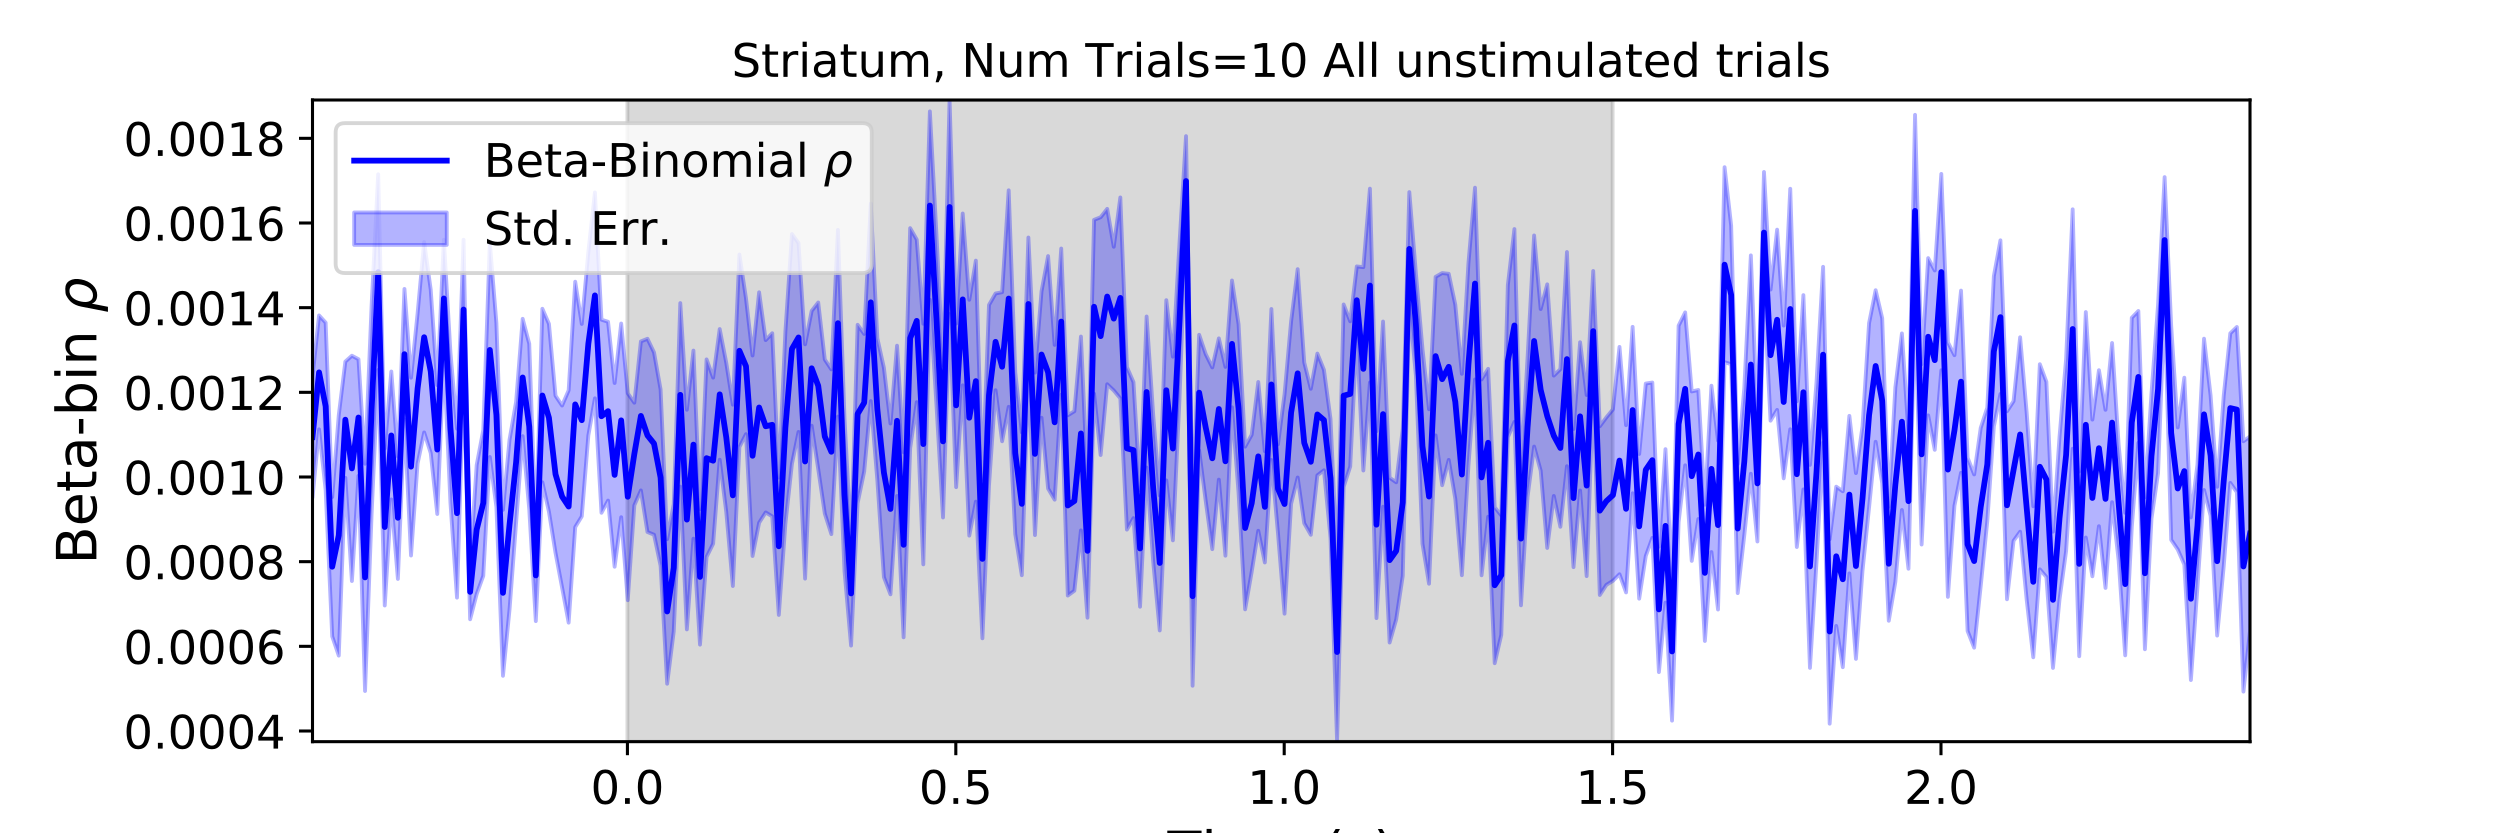 <?xml version="1.0" encoding="utf-8" standalone="no"?>
<!DOCTYPE svg PUBLIC "-//W3C//DTD SVG 1.1//EN"
  "http://www.w3.org/Graphics/SVG/1.1/DTD/svg11.dtd">
<!-- Created with matplotlib (https://matplotlib.org/) -->
<svg height="216pt" version="1.1" viewBox="0 0 648 216" width="648pt" xmlns="http://www.w3.org/2000/svg" xmlns:xlink="http://www.w3.org/1999/xlink">
 <defs>
  <style type="text/css">
*{stroke-linecap:butt;stroke-linejoin:round;}
  </style>
 </defs>
 <g id="figure_1">
  <g id="patch_1">
   <path d="M 0 216 
L 648 216 
L 648 0 
L 0 0 
z
" style="fill:#ffffff;"/>
  </g>
  <g id="axes_1">
   <g id="patch_2">
    <path d="M 81 192.24 
L 583.2 192.24 
L 583.2 25.92 
L 81 25.92 
z
" style="fill:#ffffff;"/>
   </g>
   <g id="PolyCollection_1">
    <defs>
     <path d="M 162.629 -23.76 
L 162.629 -190.08 
L 417.985 -190.08 
L 417.985 -23.76 
L 417.985 -23.76 
L 162.629 -23.76 
z
" id="md4ba98b704" style="stroke:#808080;stroke-opacity:0.3;"/>
    </defs>
    <g clip-path="url(#p990602d575)">
     <use style="fill:#808080;fill-opacity:0.3;stroke:#808080;stroke-opacity:0.3;" x="0" xlink:href="#md4ba98b704" y="216"/>
    </g>
   </g>
   <g id="PolyCollection_2">
    <defs>
     <path d="M 81 -118.398 
L 81 -87.031 
L 82.702 -104.717 
L 84.405 -88.999 
L 86.107 -51.05 
L 87.809 -46.063 
L 89.512 -92.156 
L 91.214 -65.396 
L 92.917 -92.663 
L 94.619 -36.89 
L 96.321 -82.825 
L 98.024 -120.1 
L 99.726 -59.053 
L 101.428 -86.546 
L 103.131 -65.94 
L 104.833 -107.288 
L 106.536 -72.007 
L 108.238 -95.843 
L 109.94 -103.914 
L 111.643 -98.566 
L 113.345 -82.772 
L 115.047 -123.422 
L 116.75 -85.783 
L 118.452 -61.09 
L 120.155 -117.674 
L 121.857 -55.482 
L 123.559 -62.025 
L 125.262 -66.73 
L 126.964 -97.546 
L 128.666 -84.612 
L 130.369 -40.828 
L 132.071 -58.011 
L 133.774 -80.511 
L 135.476 -102.95 
L 137.178 -84.065 
L 138.881 -55.005 
L 140.583 -90.993 
L 142.285 -83.366 
L 143.988 -72.714 
L 145.69 -63.714 
L 147.393 -54.606 
L 149.095 -79.372 
L 150.797 -82.153 
L 152.5 -103.134 
L 154.202 -112.75 
L 155.904 -83.086 
L 157.607 -86.249 
L 159.309 -69.099 
L 161.012 -81.939 
L 162.714 -60.426 
L 164.416 -85.02 
L 166.119 -88.881 
L 167.821 -78.104 
L 169.523 -77.399 
L 171.226 -69.35 
L 172.928 -38.776 
L 174.631 -52.315 
L 176.333 -89.863 
L 178.035 -52.857 
L 179.738 -76.371 
L 181.44 -48.907 
L 183.142 -71.643 
L 184.845 -75.064 
L 186.547 -96.842 
L 188.249 -83.291 
L 189.952 -64.103 
L 191.654 -100.126 
L 193.357 -103.47 
L 195.059 -71.885 
L 196.761 -80.506 
L 198.464 -83.176 
L 200.166 -82.155 
L 201.868 -56.609 
L 203.571 -80.21 
L 205.273 -95.788 
L 206.976 -104.043 
L 208.678 -66.019 
L 210.38 -105.662 
L 212.083 -94.418 
L 213.785 -82.882 
L 215.487 -77.554 
L 217.19 -108.029 
L 218.892 -68.037 
L 220.595 -48.661 
L 222.297 -85.615 
L 223.999 -93.788 
L 225.702 -112.033 
L 227.404 -91.578 
L 229.106 -66.4 
L 230.809 -61.948 
L 232.511 -87.445 
L 234.214 -50.81 
L 235.916 -99.806 
L 237.618 -111.756 
L 239.321 -69.716 
L 241.023 -138.306 
L 242.725 -111.157 
L 244.428 -81.865 
L 246.13 -134.599 
L 247.833 -89.724 
L 249.535 -116.124 
L 251.237 -77.164 
L 252.94 -85.977 
L 254.642 -50.551 
L 256.344 -90.104 
L 258.047 -114.858 
L 259.749 -101.624 
L 261.452 -110.554 
L 263.154 -77.564 
L 264.856 -66.897 
L 266.559 -119.965 
L 268.261 -77.301 
L 269.963 -107.721 
L 271.666 -89.357 
L 273.368 -86.483 
L 275.071 -113.703 
L 276.773 -61.627 
L 278.475 -62.879 
L 280.178 -78.526 
L 281.88 -55.885 
L 283.582 -113.952 
L 285.285 -98.059 
L 286.987 -116.401 
L 288.689 -114.791 
L 290.392 -112.737 
L 292.094 -78.719 
L 293.797 -81.705 
L 295.499 -58.731 
L 297.201 -94.814 
L 298.904 -70.42 
L 300.606 -52.586 
L 302.308 -91.49 
L 304.011 -75.939 
L 305.713 -112.364 
L 307.416 -157.433 
L 309.118 -38.256 
L 310.82 -99.225 
L 312.523 -86.144 
L 314.225 -73.658 
L 315.927 -91.683 
L 317.63 -71.961 
L 319.332 -110.432 
L 321.035 -88.239 
L 322.737 -58.055 
L 324.439 -67.801 
L 326.142 -78.428 
L 327.844 -70.206 
L 329.546 -96.784 
L 331.249 -77.824 
L 332.951 -56.928 
L 334.654 -85.413 
L 336.356 -92.23 
L 338.058 -80.362 
L 339.761 -77.386 
L 341.463 -92.796 
L 343.165 -94.096 
L 344.868 -76.589 
L 346.57 -23.76 
L 348.273 -89.797 
L 349.975 -95.082 
L 351.677 -129.409 
L 353.38 -94.043 
L 355.082 -116.866 
L 356.784 -55.781 
L 358.487 -84.662 
L 360.189 -49.453 
L 361.892 -55.422 
L 363.594 -66.729 
L 365.296 -136.751 
L 366.999 -118.673 
L 368.701 -75.073 
L 370.403 -64.697 
L 372.106 -103.151 
L 373.808 -90.228 
L 375.511 -96.796 
L 377.213 -86.677 
L 378.915 -66.9 
L 380.618 -95.283 
L 382.32 -117.654 
L 384.022 -66.886 
L 385.725 -82.073 
L 387.427 -44.094 
L 389.129 -51.436 
L 390.832 -102.671 
L 392.534 -106.638 
L 394.237 -59.102 
L 395.939 -87.172 
L 397.641 -100.249 
L 399.344 -94.004 
L 401.046 -73.972 
L 402.748 -87.449 
L 404.451 -79.453 
L 406.153 -95.158 
L 407.856 -68.998 
L 409.558 -88.861 
L 411.26 -66.669 
L 412.963 -114.569 
L 414.665 -61.774 
L 416.367 -64.393 
L 418.07 -65.453 
L 419.772 -67.152 
L 421.475 -62.443 
L 423.177 -88.144 
L 424.879 -60.823 
L 426.582 -71.873 
L 428.284 -76.587 
L 429.986 -41.787 
L 431.689 -59.811 
L 433.391 -29.207 
L 435.094 -80.627 
L 436.796 -95.396 
L 438.498 -70.616 
L 440.201 -81.472 
L 441.903 -49.857 
L 443.605 -72.909 
L 445.308 -58.007 
L 447.01 -122.126 
L 448.713 -121.597 
L 450.415 -62.265 
L 452.117 -77.227 
L 453.82 -93.207 
L 455.522 -75.644 
L 457.224 -140.004 
L 458.927 -106.958 
L 460.629 -109.756 
L 462.332 -92.015 
L 464.034 -104.74 
L 465.736 -74.208 
L 467.439 -89.154 
L 469.141 -42.879 
L 470.843 -70.358 
L 472.546 -101.295 
L 474.248 -28.416 
L 475.951 -53.758 
L 477.653 -43.06 
L 479.355 -67.382 
L 481.058 -45.216 
L 482.76 -68.073 
L 484.462 -84.489 
L 486.165 -101.493 
L 487.867 -90.705 
L 489.569 -55.096 
L 491.272 -65.154 
L 492.974 -83.808 
L 494.677 -68.582 
L 496.379 -136.44 
L 498.081 -74.856 
L 499.784 -108.339 
L 501.486 -99.407 
L 503.188 -120.034 
L 504.891 -61.293 
L 506.593 -84.918 
L 508.296 -93.458 
L 509.998 -52.448 
L 511.7 -48.12 
L 513.403 -64.102 
L 515.105 -80.894 
L 516.807 -105.44 
L 518.51 -113.873 
L 520.212 -60.666 
L 521.915 -75.818 
L 523.617 -78.183 
L 525.319 -60.52 
L 527.022 -45.632 
L 528.724 -68.425 
L 530.426 -66.443 
L 532.129 -42.871 
L 533.831 -60.678 
L 535.534 -73.153 
L 537.236 -99.686 
L 538.938 -45.903 
L 540.641 -76.675 
L 542.343 -66.625 
L 544.045 -79.606 
L 545.748 -63.609 
L 547.45 -85.818 
L 549.153 -70.704 
L 550.855 -46.132 
L 552.557 -79.341 
L 554.26 -101.204 
L 555.962 -47.711 
L 557.664 -81.546 
L 559.367 -93.368 
L 561.069 -137.45 
L 562.772 -76.067 
L 564.474 -73.562 
L 566.176 -69.663 
L 567.879 -39.733 
L 569.581 -63.888 
L 571.283 -88.986 
L 572.986 -82.311 
L 574.688 -51.257 
L 576.391 -69.267 
L 578.093 -90.831 
L 579.795 -88.416 
L 581.498 -36.732 
L 583.2 -52.502 
L 583.2 -102.868 
L 583.2 -102.868 
L 581.498 -101.622 
L 579.795 -131.243 
L 578.093 -129.606 
L 576.391 -113.445 
L 574.688 -89.831 
L 572.986 -113.484 
L 571.283 -128.215 
L 569.581 -95.605 
L 567.879 -81.882 
L 566.176 -118.104 
L 564.474 -105.217 
L 562.772 -131.525 
L 561.069 -170.094 
L 559.367 -136.982 
L 557.664 -114.027 
L 555.962 -87.117 
L 554.26 -135.394 
L 552.557 -133.632 
L 550.855 -83.074 
L 549.153 -100.691 
L 547.45 -127.094 
L 545.748 -109.776 
L 544.045 -120.043 
L 542.343 -107.238 
L 540.641 -135.114 
L 538.938 -93.794 
L 537.236 -161.75 
L 535.534 -122.975 
L 533.831 -102.818 
L 532.129 -78.184 
L 530.426 -117.022 
L 528.724 -121.598 
L 527.022 -84.762 
L 525.319 -108.98 
L 523.617 -128.58 
L 521.915 -112.029 
L 520.212 -109.389 
L 518.51 -153.711 
L 516.807 -144.429 
L 515.105 -110.351 
L 513.403 -105.085 
L 511.7 -93.03 
L 509.998 -97.363 
L 508.296 -140.678 
L 506.593 -123.933 
L 504.891 -127.29 
L 503.188 -170.922 
L 501.486 -145.895 
L 499.784 -149.096 
L 498.081 -121.605 
L 496.379 -186.237 
L 494.677 -103.625 
L 492.974 -129.577 
L 491.272 -115.585 
L 489.569 -84.668 
L 487.867 -133.53 
L 486.165 -140.775 
L 484.462 -132.243 
L 482.76 -105.468 
L 481.058 -93.37 
L 479.355 -108.207 
L 477.653 -88.659 
L 475.951 -89.855 
L 474.248 -76.224 
L 472.546 -146.84 
L 470.843 -117.017 
L 469.141 -95.506 
L 467.439 -139.503 
L 465.736 -111.97 
L 464.034 -167.07 
L 462.332 -131.606 
L 460.629 -156.471 
L 458.927 -140.935 
L 457.224 -171.426 
L 455.522 -105.77 
L 453.82 -149.804 
L 452.117 -115.372 
L 450.415 -95.744 
L 448.713 -157.53 
L 447.01 -172.662 
L 445.308 -101.788 
L 443.605 -116.027 
L 441.903 -85.177 
L 440.201 -114.915 
L 438.498 -114.536 
L 436.796 -135.029 
L 435.094 -131.595 
L 433.391 -65.093 
L 431.689 -99.581 
L 429.986 -74.305 
L 428.284 -116.851 
L 426.582 -116.581 
L 424.879 -98.328 
L 423.177 -131.281 
L 421.475 -105.794 
L 419.772 -126.085 
L 418.07 -109.882 
L 416.367 -107.803 
L 414.665 -105.509 
L 412.963 -145.765 
L 411.26 -113.605 
L 409.558 -127.298 
L 407.856 -104.798 
L 406.153 -150.677 
L 404.451 -120.323 
L 402.748 -118.642 
L 401.046 -142.298 
L 399.344 -135.893 
L 397.641 -154.973 
L 395.939 -123.218 
L 394.237 -93.68 
L 392.534 -156.629 
L 390.832 -142.118 
L 389.129 -82.403 
L 387.427 -84.512 
L 385.725 -120.402 
L 384.022 -117.634 
L 382.32 -167.348 
L 380.618 -147.768 
L 378.915 -119.105 
L 377.213 -137.016 
L 375.511 -145.034 
L 373.808 -145.223 
L 372.106 -144.235 
L 370.403 -109.915 
L 368.701 -125.63 
L 366.999 -145.172 
L 365.296 -166.21 
L 363.594 -104.815 
L 361.892 -90.99 
L 360.189 -92.172 
L 358.487 -132.656 
L 356.784 -104.23 
L 355.082 -167.104 
L 353.38 -146.749 
L 351.677 -146.946 
L 349.975 -132.71 
L 348.273 -137.085 
L 346.57 -70.244 
L 344.868 -107.443 
L 343.165 -120.143 
L 341.463 -124.352 
L 339.761 -115.229 
L 338.058 -122.063 
L 336.356 -146.235 
L 334.654 -132.687 
L 332.951 -113.787 
L 331.249 -100.822 
L 329.546 -135.909 
L 327.844 -99.044 
L 326.142 -116.989 
L 324.439 -103.317 
L 322.737 -100.23 
L 321.035 -131.964 
L 319.332 -143.298 
L 317.63 -120.903 
L 315.927 -128.292 
L 314.225 -120.766 
L 312.523 -124.204 
L 310.82 -129.225 
L 309.118 -84.676 
L 307.416 -180.716 
L 305.713 -152.77 
L 304.011 -123.552 
L 302.308 -138.195 
L 300.606 -87.582 
L 298.904 -108.522 
L 297.201 -133.964 
L 295.499 -88.963 
L 293.797 -116.944 
L 292.094 -120.855 
L 290.392 -164.824 
L 288.689 -152.041 
L 286.987 -161.863 
L 285.285 -159.691 
L 283.582 -159.018 
L 281.88 -90.569 
L 280.178 -128.768 
L 278.475 -109.411 
L 276.773 -108.343 
L 275.071 -151.584 
L 273.368 -126.603 
L 271.666 -149.626 
L 269.963 -140.492 
L 268.261 -119.415 
L 266.559 -154.436 
L 264.856 -103.913 
L 263.154 -119.549 
L 261.452 -166.677 
L 259.749 -140.26 
L 258.047 -139.932 
L 256.344 -136.949 
L 254.642 -91.725 
L 252.94 -148.449 
L 251.237 -138.297 
L 249.535 -160.659 
L 247.833 -132.142 
L 246.13 -190.08 
L 244.428 -121.329 
L 242.725 -155.281 
L 241.023 -187.128 
L 239.321 -132.082 
L 237.618 -153.9 
L 235.916 -156.866 
L 234.214 -98.768 
L 232.511 -126.401 
L 230.809 -106.229 
L 229.106 -120.667 
L 227.404 -128.353 
L 225.702 -163.23 
L 223.999 -129.438 
L 222.297 -131.811 
L 220.595 -75.71 
L 218.892 -107.627 
L 217.19 -156.431 
L 215.487 -120.254 
L 213.785 -122.822 
L 212.083 -137.595 
L 210.38 -135.406 
L 208.678 -126.753 
L 206.976 -153.008 
L 205.273 -155.344 
L 203.571 -130.032 
L 201.868 -92.21 
L 200.166 -129.626 
L 198.464 -127.848 
L 196.761 -140.239 
L 195.059 -123.854 
L 193.357 -138.692 
L 191.654 -150.034 
L 189.952 -111.099 
L 188.249 -121.947 
L 186.547 -130.715 
L 184.845 -118.118 
L 183.142 -122.845 
L 181.44 -84.035 
L 179.738 -125.131 
L 178.035 -109.788 
L 176.333 -137.442 
L 174.631 -85.313 
L 172.928 -76.24 
L 171.226 -115.042 
L 169.523 -124.656 
L 167.821 -128.191 
L 166.119 -127.499 
L 164.416 -111.615 
L 162.714 -114.058 
L 161.012 -132.142 
L 159.309 -116.723 
L 157.607 -132.598 
L 155.904 -133.135 
L 154.202 -166.112 
L 152.5 -150.704 
L 150.797 -132.031 
L 149.095 -142.981 
L 147.393 -114.82 
L 145.69 -110.884 
L 143.988 -113.438 
L 142.285 -132.06 
L 140.583 -135.968 
L 138.881 -78.703 
L 137.178 -126.899 
L 135.476 -133.363 
L 133.774 -111.844 
L 132.071 -102.022 
L 130.369 -83.848 
L 128.666 -132.273 
L 126.964 -153.046 
L 125.262 -104.529 
L 123.559 -95.477 
L 121.857 -69.707 
L 120.155 -153.856 
L 118.452 -104.885 
L 116.75 -124.735 
L 115.047 -153.846 
L 113.345 -116.177 
L 111.643 -140.908 
L 109.94 -153.262 
L 108.238 -134.757 
L 106.536 -118.101 
L 104.833 -141.104 
L 103.131 -97.651 
L 101.428 -119.702 
L 99.726 -99.741 
L 98.024 -170.821 
L 96.321 -136.84 
L 94.619 -95.791 
L 92.917 -122.893 
L 91.214 -123.8 
L 89.512 -122.272 
L 87.809 -108.401 
L 86.107 -87.169 
L 84.405 -132.375 
L 82.702 -134.239 
L 81 -118.398 
z
" id="m0bd49882af" style="stroke:#0000ff;stroke-opacity:0.3;"/>
    </defs>
    <g clip-path="url(#p990602d575)">
     <use style="fill:#0000ff;fill-opacity:0.3;stroke:#0000ff;stroke-opacity:0.3;" x="0" xlink:href="#m0bd49882af" y="216"/>
    </g>
   </g>
   <g id="matplotlib.axis_1">
    <g id="xtick_1">
     <g id="line2d_1">
      <defs>
       <path d="M 0 0 
L 0 3.5 
" id="mfa6ca2f1dd" style="stroke:#000000;stroke-width:0.8;"/>
      </defs>
      <g>
       <use style="stroke:#000000;stroke-width:0.8;" x="162.629" xlink:href="#mfa6ca2f1dd" y="192.24"/>
      </g>
     </g>
     <g id="text_1">
      <!-- 0.0 -->
      <defs>
       <path d="M 31.781 66.406 
Q 24.172 66.406 20.328 58.906 
Q 16.5 51.422 16.5 36.375 
Q 16.5 21.391 20.328 13.891 
Q 24.172 6.391 31.781 6.391 
Q 39.453 6.391 43.281 13.891 
Q 47.125 21.391 47.125 36.375 
Q 47.125 51.422 43.281 58.906 
Q 39.453 66.406 31.781 66.406 
z
M 31.781 74.219 
Q 44.047 74.219 50.516 64.516 
Q 56.984 54.828 56.984 36.375 
Q 56.984 17.969 50.516 8.266 
Q 44.047 -1.422 31.781 -1.422 
Q 19.531 -1.422 13.062 8.266 
Q 6.594 17.969 6.594 36.375 
Q 6.594 54.828 13.062 64.516 
Q 19.531 74.219 31.781 74.219 
z
" id="DejaVuSans-48"/>
       <path d="M 10.688 12.406 
L 21 12.406 
L 21 0 
L 10.688 0 
z
" id="DejaVuSans-46"/>
      </defs>
      <g transform="translate(153.087 208.358)scale(0.12 -0.12)">
       <use xlink:href="#DejaVuSans-48"/>
       <use x="63.623" xlink:href="#DejaVuSans-46"/>
       <use x="95.41" xlink:href="#DejaVuSans-48"/>
      </g>
     </g>
    </g>
    <g id="xtick_2">
     <g id="line2d_2">
      <g>
       <use style="stroke:#000000;stroke-width:0.8;" x="247.747" xlink:href="#mfa6ca2f1dd" y="192.24"/>
      </g>
     </g>
     <g id="text_2">
      <!-- 0.5 -->
      <defs>
       <path d="M 10.797 72.906 
L 49.516 72.906 
L 49.516 64.594 
L 19.828 64.594 
L 19.828 46.734 
Q 21.969 47.469 24.109 47.828 
Q 26.266 48.188 28.422 48.188 
Q 40.625 48.188 47.75 41.5 
Q 54.891 34.812 54.891 23.391 
Q 54.891 11.625 47.562 5.094 
Q 40.234 -1.422 26.906 -1.422 
Q 22.312 -1.422 17.547 -0.641 
Q 12.797 0.141 7.719 1.703 
L 7.719 11.625 
Q 12.109 9.234 16.797 8.062 
Q 21.484 6.891 26.703 6.891 
Q 35.156 6.891 40.078 11.328 
Q 45.016 15.766 45.016 23.391 
Q 45.016 31 40.078 35.438 
Q 35.156 39.891 26.703 39.891 
Q 22.75 39.891 18.812 39.016 
Q 14.891 38.141 10.797 36.281 
z
" id="DejaVuSans-53"/>
      </defs>
      <g transform="translate(238.206 208.358)scale(0.12 -0.12)">
       <use xlink:href="#DejaVuSans-48"/>
       <use x="63.623" xlink:href="#DejaVuSans-46"/>
       <use x="95.41" xlink:href="#DejaVuSans-53"/>
      </g>
     </g>
    </g>
    <g id="xtick_3">
     <g id="line2d_3">
      <g>
       <use style="stroke:#000000;stroke-width:0.8;" x="332.866" xlink:href="#mfa6ca2f1dd" y="192.24"/>
      </g>
     </g>
     <g id="text_3">
      <!-- 1.0 -->
      <defs>
       <path d="M 12.406 8.297 
L 28.516 8.297 
L 28.516 63.922 
L 10.984 60.406 
L 10.984 69.391 
L 28.422 72.906 
L 38.281 72.906 
L 38.281 8.297 
L 54.391 8.297 
L 54.391 0 
L 12.406 0 
z
" id="DejaVuSans-49"/>
      </defs>
      <g transform="translate(323.324 208.358)scale(0.12 -0.12)">
       <use xlink:href="#DejaVuSans-49"/>
       <use x="63.623" xlink:href="#DejaVuSans-46"/>
       <use x="95.41" xlink:href="#DejaVuSans-48"/>
      </g>
     </g>
    </g>
    <g id="xtick_4">
     <g id="line2d_4">
      <g>
       <use style="stroke:#000000;stroke-width:0.8;" x="417.985" xlink:href="#mfa6ca2f1dd" y="192.24"/>
      </g>
     </g>
     <g id="text_4">
      <!-- 1.5 -->
      <g transform="translate(408.443 208.358)scale(0.12 -0.12)">
       <use xlink:href="#DejaVuSans-49"/>
       <use x="63.623" xlink:href="#DejaVuSans-46"/>
       <use x="95.41" xlink:href="#DejaVuSans-53"/>
      </g>
     </g>
    </g>
    <g id="xtick_5">
     <g id="line2d_5">
      <g>
       <use style="stroke:#000000;stroke-width:0.8;" x="503.103" xlink:href="#mfa6ca2f1dd" y="192.24"/>
      </g>
     </g>
     <g id="text_5">
      <!-- 2.0 -->
      <defs>
       <path d="M 19.188 8.297 
L 53.609 8.297 
L 53.609 0 
L 7.328 0 
L 7.328 8.297 
Q 12.938 14.109 22.625 23.891 
Q 32.328 33.688 34.812 36.531 
Q 39.547 41.844 41.422 45.531 
Q 43.312 49.219 43.312 52.781 
Q 43.312 58.594 39.234 62.25 
Q 35.156 65.922 28.609 65.922 
Q 23.969 65.922 18.812 64.312 
Q 13.672 62.703 7.812 59.422 
L 7.812 69.391 
Q 13.766 71.781 18.938 73 
Q 24.125 74.219 28.422 74.219 
Q 39.75 74.219 46.484 68.547 
Q 53.219 62.891 53.219 53.422 
Q 53.219 48.922 51.531 44.891 
Q 49.859 40.875 45.406 35.406 
Q 44.188 33.984 37.641 27.219 
Q 31.109 20.453 19.188 8.297 
z
" id="DejaVuSans-50"/>
      </defs>
      <g transform="translate(493.561 208.358)scale(0.12 -0.12)">
       <use xlink:href="#DejaVuSans-50"/>
       <use x="63.623" xlink:href="#DejaVuSans-46"/>
       <use x="95.41" xlink:href="#DejaVuSans-48"/>
      </g>
     </g>
    </g>
    <g id="text_6">
     <!-- Time (s) -->
     <defs>
      <path d="M -0.297 72.906 
L 61.375 72.906 
L 61.375 64.594 
L 35.5 64.594 
L 35.5 0 
L 25.594 0 
L 25.594 64.594 
L -0.297 64.594 
z
" id="DejaVuSans-84"/>
      <path d="M 9.422 54.688 
L 18.406 54.688 
L 18.406 0 
L 9.422 0 
z
M 9.422 75.984 
L 18.406 75.984 
L 18.406 64.594 
L 9.422 64.594 
z
" id="DejaVuSans-105"/>
      <path d="M 52 44.188 
Q 55.375 50.25 60.062 53.125 
Q 64.75 56 71.094 56 
Q 79.641 56 84.281 50.016 
Q 88.922 44.047 88.922 33.016 
L 88.922 0 
L 79.891 0 
L 79.891 32.719 
Q 79.891 40.578 77.094 44.375 
Q 74.312 48.188 68.609 48.188 
Q 61.625 48.188 57.562 43.547 
Q 53.516 38.922 53.516 30.906 
L 53.516 0 
L 44.484 0 
L 44.484 32.719 
Q 44.484 40.625 41.703 44.406 
Q 38.922 48.188 33.109 48.188 
Q 26.219 48.188 22.156 43.531 
Q 18.109 38.875 18.109 30.906 
L 18.109 0 
L 9.078 0 
L 9.078 54.688 
L 18.109 54.688 
L 18.109 46.188 
Q 21.188 51.219 25.484 53.609 
Q 29.781 56 35.688 56 
Q 41.656 56 45.828 52.969 
Q 50 49.953 52 44.188 
z
" id="DejaVuSans-109"/>
      <path d="M 56.203 29.594 
L 56.203 25.203 
L 14.891 25.203 
Q 15.484 15.922 20.484 11.062 
Q 25.484 6.203 34.422 6.203 
Q 39.594 6.203 44.453 7.469 
Q 49.312 8.734 54.109 11.281 
L 54.109 2.781 
Q 49.266 0.734 44.188 -0.344 
Q 39.109 -1.422 33.891 -1.422 
Q 20.797 -1.422 13.156 6.188 
Q 5.516 13.812 5.516 26.812 
Q 5.516 40.234 12.766 48.109 
Q 20.016 56 32.328 56 
Q 43.359 56 49.781 48.891 
Q 56.203 41.797 56.203 29.594 
z
M 47.219 32.234 
Q 47.125 39.594 43.094 43.984 
Q 39.062 48.391 32.422 48.391 
Q 24.906 48.391 20.391 44.141 
Q 15.875 39.891 15.188 32.172 
z
" id="DejaVuSans-101"/>
      <path id="DejaVuSans-32"/>
      <path d="M 31 75.875 
Q 24.469 64.656 21.281 53.656 
Q 18.109 42.672 18.109 31.391 
Q 18.109 20.125 21.312 9.062 
Q 24.516 -2 31 -13.188 
L 23.188 -13.188 
Q 15.875 -1.703 12.234 9.375 
Q 8.594 20.453 8.594 31.391 
Q 8.594 42.281 12.203 53.312 
Q 15.828 64.359 23.188 75.875 
z
" id="DejaVuSans-40"/>
      <path d="M 44.281 53.078 
L 44.281 44.578 
Q 40.484 46.531 36.375 47.5 
Q 32.281 48.484 27.875 48.484 
Q 21.188 48.484 17.844 46.438 
Q 14.5 44.391 14.5 40.281 
Q 14.5 37.156 16.891 35.375 
Q 19.281 33.594 26.516 31.984 
L 29.594 31.297 
Q 39.156 29.25 43.188 25.516 
Q 47.219 21.781 47.219 15.094 
Q 47.219 7.469 41.188 3.016 
Q 35.156 -1.422 24.609 -1.422 
Q 20.219 -1.422 15.453 -0.562 
Q 10.688 0.297 5.422 2 
L 5.422 11.281 
Q 10.406 8.688 15.234 7.391 
Q 20.062 6.109 24.812 6.109 
Q 31.156 6.109 34.562 8.281 
Q 37.984 10.453 37.984 14.406 
Q 37.984 18.062 35.516 20.016 
Q 33.062 21.969 24.703 23.781 
L 21.578 24.516 
Q 13.234 26.266 9.516 29.906 
Q 5.812 33.547 5.812 39.891 
Q 5.812 47.609 11.281 51.797 
Q 16.75 56 26.812 56 
Q 31.781 56 36.172 55.266 
Q 40.578 54.547 44.281 53.078 
z
" id="DejaVuSans-115"/>
      <path d="M 8.016 75.875 
L 15.828 75.875 
Q 23.141 64.359 26.781 53.312 
Q 30.422 42.281 30.422 31.391 
Q 30.422 20.453 26.781 9.375 
Q 23.141 -1.703 15.828 -13.188 
L 8.016 -13.188 
Q 14.5 -2 17.703 9.062 
Q 20.906 20.125 20.906 31.391 
Q 20.906 42.672 17.703 53.656 
Q 14.5 64.656 8.016 75.875 
z
" id="DejaVuSans-41"/>
     </defs>
     <g transform="translate(302.605 225.796)scale(0.144 -0.144)">
      <use xlink:href="#DejaVuSans-84"/>
      <use x="61.037" xlink:href="#DejaVuSans-105"/>
      <use x="88.82" xlink:href="#DejaVuSans-109"/>
      <use x="186.232" xlink:href="#DejaVuSans-101"/>
      <use x="247.756" xlink:href="#DejaVuSans-32"/>
      <use x="279.543" xlink:href="#DejaVuSans-40"/>
      <use x="318.557" xlink:href="#DejaVuSans-115"/>
      <use x="370.656" xlink:href="#DejaVuSans-41"/>
     </g>
    </g>
   </g>
   <g id="matplotlib.axis_2">
    <g id="ytick_1">
     <g id="line2d_6">
      <defs>
       <path d="M 0 0 
L -3.5 0 
" id="m160ceb0067" style="stroke:#000000;stroke-width:0.8;"/>
      </defs>
      <g>
       <use style="stroke:#000000;stroke-width:0.8;" x="81" xlink:href="#m160ceb0067" y="189.472"/>
      </g>
     </g>
     <g id="text_7">
      <!-- 0.0004 -->
      <defs>
       <path d="M 37.797 64.312 
L 12.891 25.391 
L 37.797 25.391 
z
M 35.203 72.906 
L 47.609 72.906 
L 47.609 25.391 
L 58.016 25.391 
L 58.016 17.188 
L 47.609 17.188 
L 47.609 0 
L 37.797 0 
L 37.797 17.188 
L 4.891 17.188 
L 4.891 26.703 
z
" id="DejaVuSans-52"/>
      </defs>
      <g transform="translate(32.011 194.032)scale(0.12 -0.12)">
       <use xlink:href="#DejaVuSans-48"/>
       <use x="63.623" xlink:href="#DejaVuSans-46"/>
       <use x="95.41" xlink:href="#DejaVuSans-48"/>
       <use x="159.033" xlink:href="#DejaVuSans-48"/>
       <use x="222.656" xlink:href="#DejaVuSans-48"/>
       <use x="286.279" xlink:href="#DejaVuSans-52"/>
      </g>
     </g>
    </g>
    <g id="ytick_2">
     <g id="line2d_7">
      <g>
       <use style="stroke:#000000;stroke-width:0.8;" x="81" xlink:href="#m160ceb0067" y="167.526"/>
      </g>
     </g>
     <g id="text_8">
      <!-- 0.0006 -->
      <defs>
       <path d="M 33.016 40.375 
Q 26.375 40.375 22.484 35.828 
Q 18.609 31.297 18.609 23.391 
Q 18.609 15.531 22.484 10.953 
Q 26.375 6.391 33.016 6.391 
Q 39.656 6.391 43.531 10.953 
Q 47.406 15.531 47.406 23.391 
Q 47.406 31.297 43.531 35.828 
Q 39.656 40.375 33.016 40.375 
z
M 52.594 71.297 
L 52.594 62.312 
Q 48.875 64.062 45.094 64.984 
Q 41.312 65.922 37.594 65.922 
Q 27.828 65.922 22.672 59.328 
Q 17.531 52.734 16.797 39.406 
Q 19.672 43.656 24.016 45.922 
Q 28.375 48.188 33.594 48.188 
Q 44.578 48.188 50.953 41.516 
Q 57.328 34.859 57.328 23.391 
Q 57.328 12.156 50.688 5.359 
Q 44.047 -1.422 33.016 -1.422 
Q 20.359 -1.422 13.672 8.266 
Q 6.984 17.969 6.984 36.375 
Q 6.984 53.656 15.188 63.938 
Q 23.391 74.219 37.203 74.219 
Q 40.922 74.219 44.703 73.484 
Q 48.484 72.75 52.594 71.297 
z
" id="DejaVuSans-54"/>
      </defs>
      <g transform="translate(32.011 172.086)scale(0.12 -0.12)">
       <use xlink:href="#DejaVuSans-48"/>
       <use x="63.623" xlink:href="#DejaVuSans-46"/>
       <use x="95.41" xlink:href="#DejaVuSans-48"/>
       <use x="159.033" xlink:href="#DejaVuSans-48"/>
       <use x="222.656" xlink:href="#DejaVuSans-48"/>
       <use x="286.279" xlink:href="#DejaVuSans-54"/>
      </g>
     </g>
    </g>
    <g id="ytick_3">
     <g id="line2d_8">
      <g>
       <use style="stroke:#000000;stroke-width:0.8;" x="81" xlink:href="#m160ceb0067" y="145.58"/>
      </g>
     </g>
     <g id="text_9">
      <!-- 0.0008 -->
      <defs>
       <path d="M 31.781 34.625 
Q 24.75 34.625 20.719 30.859 
Q 16.703 27.094 16.703 20.516 
Q 16.703 13.922 20.719 10.156 
Q 24.75 6.391 31.781 6.391 
Q 38.812 6.391 42.859 10.172 
Q 46.922 13.969 46.922 20.516 
Q 46.922 27.094 42.891 30.859 
Q 38.875 34.625 31.781 34.625 
z
M 21.922 38.812 
Q 15.578 40.375 12.031 44.719 
Q 8.5 49.078 8.5 55.328 
Q 8.5 64.062 14.719 69.141 
Q 20.953 74.219 31.781 74.219 
Q 42.672 74.219 48.875 69.141 
Q 55.078 64.062 55.078 55.328 
Q 55.078 49.078 51.531 44.719 
Q 48 40.375 41.703 38.812 
Q 48.828 37.156 52.797 32.312 
Q 56.781 27.484 56.781 20.516 
Q 56.781 9.906 50.312 4.234 
Q 43.844 -1.422 31.781 -1.422 
Q 19.734 -1.422 13.25 4.234 
Q 6.781 9.906 6.781 20.516 
Q 6.781 27.484 10.781 32.312 
Q 14.797 37.156 21.922 38.812 
z
M 18.312 54.391 
Q 18.312 48.734 21.844 45.562 
Q 25.391 42.391 31.781 42.391 
Q 38.141 42.391 41.719 45.562 
Q 45.312 48.734 45.312 54.391 
Q 45.312 60.062 41.719 63.234 
Q 38.141 66.406 31.781 66.406 
Q 25.391 66.406 21.844 63.234 
Q 18.312 60.062 18.312 54.391 
z
" id="DejaVuSans-56"/>
      </defs>
      <g transform="translate(32.011 150.14)scale(0.12 -0.12)">
       <use xlink:href="#DejaVuSans-48"/>
       <use x="63.623" xlink:href="#DejaVuSans-46"/>
       <use x="95.41" xlink:href="#DejaVuSans-48"/>
       <use x="159.033" xlink:href="#DejaVuSans-48"/>
       <use x="222.656" xlink:href="#DejaVuSans-48"/>
       <use x="286.279" xlink:href="#DejaVuSans-56"/>
      </g>
     </g>
    </g>
    <g id="ytick_4">
     <g id="line2d_9">
      <g>
       <use style="stroke:#000000;stroke-width:0.8;" x="81" xlink:href="#m160ceb0067" y="123.634"/>
      </g>
     </g>
     <g id="text_10">
      <!-- 0.0010 -->
      <g transform="translate(32.011 128.194)scale(0.12 -0.12)">
       <use xlink:href="#DejaVuSans-48"/>
       <use x="63.623" xlink:href="#DejaVuSans-46"/>
       <use x="95.41" xlink:href="#DejaVuSans-48"/>
       <use x="159.033" xlink:href="#DejaVuSans-48"/>
       <use x="222.656" xlink:href="#DejaVuSans-49"/>
       <use x="286.279" xlink:href="#DejaVuSans-48"/>
      </g>
     </g>
    </g>
    <g id="ytick_5">
     <g id="line2d_10">
      <g>
       <use style="stroke:#000000;stroke-width:0.8;" x="81" xlink:href="#m160ceb0067" y="101.689"/>
      </g>
     </g>
     <g id="text_11">
      <!-- 0.0012 -->
      <g transform="translate(32.011 106.248)scale(0.12 -0.12)">
       <use xlink:href="#DejaVuSans-48"/>
       <use x="63.623" xlink:href="#DejaVuSans-46"/>
       <use x="95.41" xlink:href="#DejaVuSans-48"/>
       <use x="159.033" xlink:href="#DejaVuSans-48"/>
       <use x="222.656" xlink:href="#DejaVuSans-49"/>
       <use x="286.279" xlink:href="#DejaVuSans-50"/>
      </g>
     </g>
    </g>
    <g id="ytick_6">
     <g id="line2d_11">
      <g>
       <use style="stroke:#000000;stroke-width:0.8;" x="81" xlink:href="#m160ceb0067" y="79.743"/>
      </g>
     </g>
     <g id="text_12">
      <!-- 0.0014 -->
      <g transform="translate(32.011 84.302)scale(0.12 -0.12)">
       <use xlink:href="#DejaVuSans-48"/>
       <use x="63.623" xlink:href="#DejaVuSans-46"/>
       <use x="95.41" xlink:href="#DejaVuSans-48"/>
       <use x="159.033" xlink:href="#DejaVuSans-48"/>
       <use x="222.656" xlink:href="#DejaVuSans-49"/>
       <use x="286.279" xlink:href="#DejaVuSans-52"/>
      </g>
     </g>
    </g>
    <g id="ytick_7">
     <g id="line2d_12">
      <g>
       <use style="stroke:#000000;stroke-width:0.8;" x="81" xlink:href="#m160ceb0067" y="57.797"/>
      </g>
     </g>
     <g id="text_13">
      <!-- 0.0016 -->
      <g transform="translate(32.011 62.356)scale(0.12 -0.12)">
       <use xlink:href="#DejaVuSans-48"/>
       <use x="63.623" xlink:href="#DejaVuSans-46"/>
       <use x="95.41" xlink:href="#DejaVuSans-48"/>
       <use x="159.033" xlink:href="#DejaVuSans-48"/>
       <use x="222.656" xlink:href="#DejaVuSans-49"/>
       <use x="286.279" xlink:href="#DejaVuSans-54"/>
      </g>
     </g>
    </g>
    <g id="ytick_8">
     <g id="line2d_13">
      <g>
       <use style="stroke:#000000;stroke-width:0.8;" x="81" xlink:href="#m160ceb0067" y="35.851"/>
      </g>
     </g>
     <g id="text_14">
      <!-- 0.0018 -->
      <g transform="translate(32.011 40.41)scale(0.12 -0.12)">
       <use xlink:href="#DejaVuSans-48"/>
       <use x="63.623" xlink:href="#DejaVuSans-46"/>
       <use x="95.41" xlink:href="#DejaVuSans-48"/>
       <use x="159.033" xlink:href="#DejaVuSans-48"/>
       <use x="222.656" xlink:href="#DejaVuSans-49"/>
       <use x="286.279" xlink:href="#DejaVuSans-56"/>
      </g>
     </g>
    </g>
    <g id="text_15">
     <!-- Beta-bin $\rho$ -->
     <defs>
      <path d="M 19.672 34.812 
L 19.672 8.109 
L 35.5 8.109 
Q 43.453 8.109 47.281 11.406 
Q 51.125 14.703 51.125 21.484 
Q 51.125 28.328 47.281 31.562 
Q 43.453 34.812 35.5 34.812 
z
M 19.672 64.797 
L 19.672 42.828 
L 34.281 42.828 
Q 41.5 42.828 45.031 45.531 
Q 48.578 48.25 48.578 53.812 
Q 48.578 59.328 45.031 62.062 
Q 41.5 64.797 34.281 64.797 
z
M 9.812 72.906 
L 35.016 72.906 
Q 46.297 72.906 52.391 68.219 
Q 58.5 63.531 58.5 54.891 
Q 58.5 48.188 55.375 44.234 
Q 52.25 40.281 46.188 39.312 
Q 53.469 37.75 57.5 32.781 
Q 61.531 27.828 61.531 20.406 
Q 61.531 10.641 54.891 5.312 
Q 48.25 0 35.984 0 
L 9.812 0 
z
" id="DejaVuSans-66"/>
      <path d="M 18.312 70.219 
L 18.312 54.688 
L 36.812 54.688 
L 36.812 47.703 
L 18.312 47.703 
L 18.312 18.016 
Q 18.312 11.328 20.141 9.422 
Q 21.969 7.516 27.594 7.516 
L 36.812 7.516 
L 36.812 0 
L 27.594 0 
Q 17.188 0 13.234 3.875 
Q 9.281 7.766 9.281 18.016 
L 9.281 47.703 
L 2.688 47.703 
L 2.688 54.688 
L 9.281 54.688 
L 9.281 70.219 
z
" id="DejaVuSans-116"/>
      <path d="M 34.281 27.484 
Q 23.391 27.484 19.188 25 
Q 14.984 22.516 14.984 16.5 
Q 14.984 11.719 18.141 8.906 
Q 21.297 6.109 26.703 6.109 
Q 34.188 6.109 38.703 11.406 
Q 43.219 16.703 43.219 25.484 
L 43.219 27.484 
z
M 52.203 31.203 
L 52.203 0 
L 43.219 0 
L 43.219 8.297 
Q 40.141 3.328 35.547 0.953 
Q 30.953 -1.422 24.312 -1.422 
Q 15.922 -1.422 10.953 3.297 
Q 6 8.016 6 15.922 
Q 6 25.141 12.172 29.828 
Q 18.359 34.516 30.609 34.516 
L 43.219 34.516 
L 43.219 35.406 
Q 43.219 41.609 39.141 45 
Q 35.062 48.391 27.688 48.391 
Q 23 48.391 18.547 47.266 
Q 14.109 46.141 10.016 43.891 
L 10.016 52.203 
Q 14.938 54.109 19.578 55.047 
Q 24.219 56 28.609 56 
Q 40.484 56 46.344 49.844 
Q 52.203 43.703 52.203 31.203 
z
" id="DejaVuSans-97"/>
      <path d="M 4.891 31.391 
L 31.203 31.391 
L 31.203 23.391 
L 4.891 23.391 
z
" id="DejaVuSans-45"/>
      <path d="M 48.688 27.297 
Q 48.688 37.203 44.609 42.844 
Q 40.531 48.484 33.406 48.484 
Q 26.266 48.484 22.188 42.844 
Q 18.109 37.203 18.109 27.297 
Q 18.109 17.391 22.188 11.75 
Q 26.266 6.109 33.406 6.109 
Q 40.531 6.109 44.609 11.75 
Q 48.688 17.391 48.688 27.297 
z
M 18.109 46.391 
Q 20.953 51.266 25.266 53.625 
Q 29.594 56 35.594 56 
Q 45.562 56 51.781 48.094 
Q 58.016 40.188 58.016 27.297 
Q 58.016 14.406 51.781 6.484 
Q 45.562 -1.422 35.594 -1.422 
Q 29.594 -1.422 25.266 0.953 
Q 20.953 3.328 18.109 8.203 
L 18.109 0 
L 9.078 0 
L 9.078 75.984 
L 18.109 75.984 
z
" id="DejaVuSans-98"/>
      <path d="M 54.891 33.016 
L 54.891 0 
L 45.906 0 
L 45.906 32.719 
Q 45.906 40.484 42.875 44.328 
Q 39.844 48.188 33.797 48.188 
Q 26.516 48.188 22.312 43.547 
Q 18.109 38.922 18.109 30.906 
L 18.109 0 
L 9.078 0 
L 9.078 54.688 
L 18.109 54.688 
L 18.109 46.188 
Q 21.344 51.125 25.703 53.562 
Q 30.078 56 35.797 56 
Q 45.219 56 50.047 50.172 
Q 54.891 44.344 54.891 33.016 
z
" id="DejaVuSans-110"/>
      <path d="M 18.797 44.922 
Q 22.703 49.906 30.953 54.297 
Q 34.188 56 43.062 56 
Q 53.031 56 57.719 48.094 
Q 62.406 40.188 59.906 27.297 
Q 57.375 14.406 49.609 6.484 
Q 41.844 -1.422 31.891 -1.422 
Q 25.875 -1.422 22.016 0.984 
Q 18.172 3.328 16.312 8.203 
L 10.641 -20.797 
L 1.609 -20.797 
L 10.891 26.812 
Q 13.094 38.094 18.797 44.922 
z
M 50.594 27.297 
Q 52.484 37.203 49.516 42.875 
Q 46.531 48.484 39.406 48.484 
Q 32.281 48.484 27.094 42.875 
Q 21.922 37.203 20.016 27.297 
Q 18.062 17.391 21.047 11.719 
Q 24.031 6.109 31.156 6.109 
Q 38.281 6.109 43.453 11.719 
Q 48.641 17.391 50.594 27.297 
z
" id="DejaVuSans-Oblique-961"/>
     </defs>
     <g transform="translate(24.987 146.304)rotate(-90)scale(0.144 -0.144)">
      <use transform="translate(0 0.016)" xlink:href="#DejaVuSans-66"/>
      <use transform="translate(68.604 0.016)" xlink:href="#DejaVuSans-101"/>
      <use transform="translate(130.127 0.016)" xlink:href="#DejaVuSans-116"/>
      <use transform="translate(169.336 0.016)" xlink:href="#DejaVuSans-97"/>
      <use transform="translate(230.615 0.016)" xlink:href="#DejaVuSans-45"/>
      <use transform="translate(266.699 0.016)" xlink:href="#DejaVuSans-98"/>
      <use transform="translate(330.176 0.016)" xlink:href="#DejaVuSans-105"/>
      <use transform="translate(357.959 0.016)" xlink:href="#DejaVuSans-110"/>
      <use transform="translate(421.338 0.016)" xlink:href="#DejaVuSans-32"/>
      <use transform="translate(453.125 0.016)" xlink:href="#DejaVuSans-Oblique-961"/>
     </g>
    </g>
   </g>
   <g id="line2d_14">
    <path clip-path="url(#p990602d575)" d="M 81 113.285 
L 82.702 96.522 
L 84.405 105.313 
L 86.107 146.891 
L 87.809 138.768 
L 89.512 108.786 
L 91.214 121.402 
L 92.917 108.222 
L 94.619 149.66 
L 96.321 106.168 
L 98.024 70.539 
L 99.726 136.603 
L 101.428 112.876 
L 103.131 134.204 
L 104.833 91.804 
L 106.536 120.946 
L 108.238 100.7 
L 109.94 87.412 
L 111.643 96.263 
L 113.345 116.525 
L 115.047 77.366 
L 116.75 110.741 
L 118.452 133.013 
L 120.155 80.235 
L 121.857 153.406 
L 123.559 137.249 
L 125.262 130.371 
L 126.964 90.704 
L 128.666 107.557 
L 130.369 153.662 
L 132.071 135.983 
L 133.774 119.823 
L 135.476 97.844 
L 137.178 110.518 
L 138.881 149.146 
L 140.583 102.52 
L 142.285 108.287 
L 143.988 122.924 
L 145.69 128.701 
L 147.393 131.287 
L 149.095 104.823 
L 150.797 108.908 
L 152.5 89.081 
L 154.202 76.569 
L 155.904 107.889 
L 157.607 106.577 
L 159.309 123.089 
L 161.012 108.959 
L 162.714 128.758 
L 164.416 117.682 
L 166.119 107.81 
L 167.821 112.853 
L 169.523 114.972 
L 171.226 123.804 
L 172.928 158.492 
L 174.631 147.186 
L 176.333 102.347 
L 178.035 134.677 
L 179.738 115.249 
L 181.44 149.529 
L 183.142 118.756 
L 184.845 119.409 
L 186.547 102.221 
L 188.249 113.381 
L 189.952 128.399 
L 191.654 90.92 
L 193.357 94.919 
L 195.059 118.131 
L 196.761 105.628 
L 198.464 110.488 
L 200.166 110.11 
L 201.868 141.59 
L 203.571 110.879 
L 205.273 90.434 
L 206.976 87.474 
L 208.678 119.614 
L 210.38 95.466 
L 212.083 99.994 
L 213.785 113.148 
L 215.487 117.096 
L 217.19 83.77 
L 218.892 128.168 
L 220.595 153.814 
L 222.297 107.287 
L 223.999 104.387 
L 225.702 78.368 
L 227.404 106.034 
L 229.106 122.466 
L 230.809 131.912 
L 232.511 109.077 
L 234.214 141.211 
L 235.916 87.664 
L 237.618 83.172 
L 239.321 115.101 
L 241.023 53.283 
L 242.725 82.781 
L 244.428 114.403 
L 246.13 53.66 
L 247.833 105.067 
L 249.535 77.609 
L 251.237 108.27 
L 252.94 98.787 
L 254.642 144.862 
L 256.344 102.473 
L 258.047 88.605 
L 259.749 95.058 
L 261.452 77.385 
L 263.154 117.444 
L 264.856 130.595 
L 266.559 78.799 
L 268.261 117.642 
L 269.963 91.894 
L 271.666 96.509 
L 273.368 109.457 
L 275.071 83.356 
L 276.773 131.015 
L 278.475 129.855 
L 280.178 112.353 
L 281.88 142.773 
L 283.582 79.515 
L 285.285 87.125 
L 286.987 76.868 
L 288.689 82.584 
L 290.392 77.22 
L 292.094 116.213 
L 293.797 116.676 
L 295.499 142.153 
L 297.201 101.611 
L 298.904 126.529 
L 300.606 145.916 
L 302.308 101.157 
L 304.011 116.255 
L 305.713 83.433 
L 307.416 46.926 
L 309.118 154.534 
L 310.82 101.775 
L 312.523 110.826 
L 314.225 118.788 
L 315.927 106.013 
L 317.63 119.568 
L 319.332 89.135 
L 321.035 105.898 
L 322.737 136.857 
L 324.439 130.441 
L 326.142 118.292 
L 327.844 131.375 
L 329.546 99.653 
L 331.249 126.677 
L 332.951 130.643 
L 334.654 106.95 
L 336.356 96.768 
L 338.058 114.787 
L 339.761 119.693 
L 341.463 107.426 
L 343.165 108.88 
L 344.868 123.984 
L 346.57 168.998 
L 348.273 102.559 
L 349.975 102.104 
L 351.677 77.822 
L 353.38 95.604 
L 355.082 74.015 
L 356.784 135.995 
L 358.487 107.341 
L 360.189 145.187 
L 361.892 142.794 
L 363.594 130.228 
L 365.296 64.52 
L 366.999 84.077 
L 368.701 115.648 
L 370.403 128.694 
L 372.106 92.307 
L 373.808 98.275 
L 375.511 95.085 
L 377.213 104.154 
L 378.915 122.997 
L 380.618 94.475 
L 382.32 73.499 
L 384.022 123.74 
L 385.725 114.762 
L 387.427 151.697 
L 389.129 149.081 
L 390.832 93.606 
L 392.534 84.366 
L 394.237 139.609 
L 395.939 110.805 
L 397.641 88.389 
L 399.344 101.051 
L 401.046 107.865 
L 402.748 112.955 
L 404.451 116.112 
L 406.153 93.083 
L 407.856 129.102 
L 409.558 107.92 
L 411.26 125.863 
L 412.963 85.833 
L 414.665 132.358 
L 416.367 129.902 
L 418.07 128.332 
L 419.772 119.382 
L 421.475 131.882 
L 423.177 106.288 
L 424.879 136.425 
L 426.582 121.773 
L 428.284 119.281 
L 429.986 157.954 
L 431.689 136.304 
L 433.391 168.85 
L 435.094 109.889 
L 436.796 100.788 
L 438.498 123.424 
L 440.201 117.807 
L 441.903 148.483 
L 443.605 121.532 
L 445.308 136.103 
L 447.01 68.606 
L 448.713 76.437 
L 450.415 136.996 
L 452.117 119.7 
L 453.82 94.495 
L 455.522 125.293 
L 457.224 60.285 
L 458.927 92.054 
L 460.629 82.886 
L 462.332 104.19 
L 464.034 80.095 
L 465.736 122.911 
L 467.439 101.671 
L 469.141 146.808 
L 470.843 122.313 
L 472.546 91.932 
L 474.248 163.68 
L 475.951 144.193 
L 477.653 150.14 
L 479.355 128.205 
L 481.058 146.707 
L 482.76 129.229 
L 484.462 107.634 
L 486.165 94.866 
L 487.867 103.882 
L 489.569 146.118 
L 491.272 125.631 
L 492.974 109.308 
L 494.677 129.897 
L 496.379 54.661 
L 498.081 117.77 
L 499.784 87.283 
L 501.486 93.349 
L 503.188 70.522 
L 504.891 121.709 
L 506.593 111.574 
L 508.296 98.932 
L 509.998 141.095 
L 511.7 145.425 
L 513.403 131.407 
L 515.105 120.378 
L 516.807 91.066 
L 518.51 82.208 
L 520.212 130.973 
L 523.617 112.619 
L 527.022 150.803 
L 528.724 120.989 
L 530.426 124.268 
L 532.129 155.472 
L 533.831 134.252 
L 535.534 117.936 
L 537.236 85.282 
L 538.938 146.151 
L 540.641 110.106 
L 542.343 129.068 
L 544.045 116.176 
L 545.748 129.308 
L 547.45 109.544 
L 550.855 151.397 
L 552.557 109.514 
L 554.26 97.701 
L 555.962 148.586 
L 557.664 118.214 
L 559.367 100.825 
L 561.069 62.228 
L 562.772 112.204 
L 564.474 126.611 
L 566.176 122.116 
L 567.879 155.193 
L 569.581 136.254 
L 571.283 107.399 
L 572.986 118.103 
L 574.688 145.456 
L 576.391 124.644 
L 578.093 105.781 
L 579.795 106.171 
L 581.498 146.823 
L 583.2 138.315 
L 583.2 138.315 
" style="fill:none;stroke:#0000ff;stroke-linecap:square;stroke-width:1.5;"/>
   </g>
   <g id="patch_3">
    <path d="M 81 192.24 
L 81 25.92 
" style="fill:none;stroke:#000000;stroke-linecap:square;stroke-linejoin:miter;stroke-width:0.8;"/>
   </g>
   <g id="patch_4">
    <path d="M 583.2 192.24 
L 583.2 25.92 
" style="fill:none;stroke:#000000;stroke-linecap:square;stroke-linejoin:miter;stroke-width:0.8;"/>
   </g>
   <g id="patch_5">
    <path d="M 81 192.24 
L 583.2 192.24 
" style="fill:none;stroke:#000000;stroke-linecap:square;stroke-linejoin:miter;stroke-width:0.8;"/>
   </g>
   <g id="patch_6">
    <path d="M 81 25.92 
L 583.2 25.92 
" style="fill:none;stroke:#000000;stroke-linecap:square;stroke-linejoin:miter;stroke-width:0.8;"/>
   </g>
   <g id="text_16">
    <!-- Striatum, Num Trials=10 All unstimulated trials -->
    <defs>
     <path d="M 53.516 70.516 
L 53.516 60.891 
Q 47.906 63.578 42.922 64.891 
Q 37.938 66.219 33.297 66.219 
Q 25.25 66.219 20.875 63.094 
Q 16.5 59.969 16.5 54.203 
Q 16.5 49.359 19.406 46.891 
Q 22.312 44.438 30.422 42.922 
L 36.375 41.703 
Q 47.406 39.594 52.656 34.297 
Q 57.906 29 57.906 20.125 
Q 57.906 9.516 50.797 4.047 
Q 43.703 -1.422 29.984 -1.422 
Q 24.812 -1.422 18.969 -0.25 
Q 13.141 0.922 6.891 3.219 
L 6.891 13.375 
Q 12.891 10.016 18.656 8.297 
Q 24.422 6.594 29.984 6.594 
Q 38.422 6.594 43.016 9.906 
Q 47.609 13.234 47.609 19.391 
Q 47.609 24.75 44.312 27.781 
Q 41.016 30.812 33.5 32.328 
L 27.484 33.5 
Q 16.453 35.688 11.516 40.375 
Q 6.594 45.062 6.594 53.422 
Q 6.594 63.094 13.406 68.656 
Q 20.219 74.219 32.172 74.219 
Q 37.312 74.219 42.625 73.281 
Q 47.953 72.359 53.516 70.516 
z
" id="DejaVuSans-83"/>
     <path d="M 41.109 46.297 
Q 39.594 47.172 37.812 47.578 
Q 36.031 48 33.891 48 
Q 26.266 48 22.188 43.047 
Q 18.109 38.094 18.109 28.812 
L 18.109 0 
L 9.078 0 
L 9.078 54.688 
L 18.109 54.688 
L 18.109 46.188 
Q 20.953 51.172 25.484 53.578 
Q 30.031 56 36.531 56 
Q 37.453 56 38.578 55.875 
Q 39.703 55.766 41.062 55.516 
z
" id="DejaVuSans-114"/>
     <path d="M 8.5 21.578 
L 8.5 54.688 
L 17.484 54.688 
L 17.484 21.922 
Q 17.484 14.156 20.5 10.266 
Q 23.531 6.391 29.594 6.391 
Q 36.859 6.391 41.078 11.031 
Q 45.312 15.672 45.312 23.688 
L 45.312 54.688 
L 54.297 54.688 
L 54.297 0 
L 45.312 0 
L 45.312 8.406 
Q 42.047 3.422 37.719 1 
Q 33.406 -1.422 27.688 -1.422 
Q 18.266 -1.422 13.375 4.438 
Q 8.5 10.297 8.5 21.578 
z
M 31.109 56 
z
" id="DejaVuSans-117"/>
     <path d="M 11.719 12.406 
L 22.016 12.406 
L 22.016 4 
L 14.016 -11.625 
L 7.719 -11.625 
L 11.719 4 
z
" id="DejaVuSans-44"/>
     <path d="M 9.812 72.906 
L 23.094 72.906 
L 55.422 11.922 
L 55.422 72.906 
L 64.984 72.906 
L 64.984 0 
L 51.703 0 
L 19.391 60.984 
L 19.391 0 
L 9.812 0 
z
" id="DejaVuSans-78"/>
     <path d="M 9.422 75.984 
L 18.406 75.984 
L 18.406 0 
L 9.422 0 
z
" id="DejaVuSans-108"/>
     <path d="M 10.594 45.406 
L 73.188 45.406 
L 73.188 37.203 
L 10.594 37.203 
z
M 10.594 25.484 
L 73.188 25.484 
L 73.188 17.188 
L 10.594 17.188 
z
" id="DejaVuSans-61"/>
     <path d="M 34.188 63.188 
L 20.797 26.906 
L 47.609 26.906 
z
M 28.609 72.906 
L 39.797 72.906 
L 67.578 0 
L 57.328 0 
L 50.688 18.703 
L 17.828 18.703 
L 11.188 0 
L 0.781 0 
z
" id="DejaVuSans-65"/>
     <path d="M 45.406 46.391 
L 45.406 75.984 
L 54.391 75.984 
L 54.391 0 
L 45.406 0 
L 45.406 8.203 
Q 42.578 3.328 38.25 0.953 
Q 33.938 -1.422 27.875 -1.422 
Q 17.969 -1.422 11.734 6.484 
Q 5.516 14.406 5.516 27.297 
Q 5.516 40.188 11.734 48.094 
Q 17.969 56 27.875 56 
Q 33.938 56 38.25 53.625 
Q 42.578 51.266 45.406 46.391 
z
M 14.797 27.297 
Q 14.797 17.391 18.875 11.75 
Q 22.953 6.109 30.078 6.109 
Q 37.203 6.109 41.297 11.75 
Q 45.406 17.391 45.406 27.297 
Q 45.406 37.203 41.297 42.844 
Q 37.203 48.484 30.078 48.484 
Q 22.953 48.484 18.875 42.844 
Q 14.797 37.203 14.797 27.297 
z
" id="DejaVuSans-100"/>
    </defs>
    <g transform="translate(189.649 19.92)scale(0.12 -0.12)">
     <use xlink:href="#DejaVuSans-83"/>
     <use x="63.477" xlink:href="#DejaVuSans-116"/>
     <use x="102.686" xlink:href="#DejaVuSans-114"/>
     <use x="143.799" xlink:href="#DejaVuSans-105"/>
     <use x="171.582" xlink:href="#DejaVuSans-97"/>
     <use x="232.861" xlink:href="#DejaVuSans-116"/>
     <use x="272.07" xlink:href="#DejaVuSans-117"/>
     <use x="335.449" xlink:href="#DejaVuSans-109"/>
     <use x="432.861" xlink:href="#DejaVuSans-44"/>
     <use x="464.648" xlink:href="#DejaVuSans-32"/>
     <use x="496.436" xlink:href="#DejaVuSans-78"/>
     <use x="571.24" xlink:href="#DejaVuSans-117"/>
     <use x="634.619" xlink:href="#DejaVuSans-109"/>
     <use x="732.031" xlink:href="#DejaVuSans-32"/>
     <use x="763.818" xlink:href="#DejaVuSans-84"/>
     <use x="824.684" xlink:href="#DejaVuSans-114"/>
     <use x="865.797" xlink:href="#DejaVuSans-105"/>
     <use x="893.58" xlink:href="#DejaVuSans-97"/>
     <use x="954.859" xlink:href="#DejaVuSans-108"/>
     <use x="982.643" xlink:href="#DejaVuSans-115"/>
     <use x="1034.742" xlink:href="#DejaVuSans-61"/>
     <use x="1118.531" xlink:href="#DejaVuSans-49"/>
     <use x="1182.154" xlink:href="#DejaVuSans-48"/>
     <use x="1245.777" xlink:href="#DejaVuSans-32"/>
     <use x="1277.564" xlink:href="#DejaVuSans-65"/>
     <use x="1345.973" xlink:href="#DejaVuSans-108"/>
     <use x="1373.756" xlink:href="#DejaVuSans-108"/>
     <use x="1401.539" xlink:href="#DejaVuSans-32"/>
     <use x="1433.326" xlink:href="#DejaVuSans-117"/>
     <use x="1496.705" xlink:href="#DejaVuSans-110"/>
     <use x="1560.084" xlink:href="#DejaVuSans-115"/>
     <use x="1612.184" xlink:href="#DejaVuSans-116"/>
     <use x="1651.393" xlink:href="#DejaVuSans-105"/>
     <use x="1679.176" xlink:href="#DejaVuSans-109"/>
     <use x="1776.588" xlink:href="#DejaVuSans-117"/>
     <use x="1839.967" xlink:href="#DejaVuSans-108"/>
     <use x="1867.75" xlink:href="#DejaVuSans-97"/>
     <use x="1929.029" xlink:href="#DejaVuSans-116"/>
     <use x="1968.238" xlink:href="#DejaVuSans-101"/>
     <use x="2029.762" xlink:href="#DejaVuSans-100"/>
     <use x="2093.238" xlink:href="#DejaVuSans-32"/>
     <use x="2125.025" xlink:href="#DejaVuSans-116"/>
     <use x="2164.234" xlink:href="#DejaVuSans-114"/>
     <use x="2205.348" xlink:href="#DejaVuSans-105"/>
     <use x="2233.131" xlink:href="#DejaVuSans-97"/>
     <use x="2294.41" xlink:href="#DejaVuSans-108"/>
     <use x="2322.193" xlink:href="#DejaVuSans-115"/>
    </g>
   </g>
   <g id="legend_1">
    <g id="patch_7">
     <path d="M 89.4 70.774 
L 223.56 70.774 
Q 225.96 70.774 225.96 68.374 
L 225.96 34.32 
Q 225.96 31.92 223.56 31.92 
L 89.4 31.92 
Q 87 31.92 87 34.32 
L 87 68.374 
Q 87 70.774 89.4 70.774 
z
" style="fill:#ffffff;opacity:0.8;stroke:#cccccc;stroke-linejoin:miter;"/>
    </g>
    <g id="line2d_15">
     <path d="M 91.8 41.64 
L 115.8 41.64 
" style="fill:none;stroke:#0000ff;stroke-linecap:square;stroke-width:1.5;"/>
    </g>
    <g id="line2d_16"/>
    <g id="text_17">
     <!-- Beta-Binomial $\rho$ -->
     <defs>
      <path d="M 30.609 48.391 
Q 23.391 48.391 19.188 42.75 
Q 14.984 37.109 14.984 27.297 
Q 14.984 17.484 19.156 11.844 
Q 23.344 6.203 30.609 6.203 
Q 37.797 6.203 41.984 11.859 
Q 46.188 17.531 46.188 27.297 
Q 46.188 37.016 41.984 42.703 
Q 37.797 48.391 30.609 48.391 
z
M 30.609 56 
Q 42.328 56 49.016 48.375 
Q 55.719 40.766 55.719 27.297 
Q 55.719 13.875 49.016 6.219 
Q 42.328 -1.422 30.609 -1.422 
Q 18.844 -1.422 12.172 6.219 
Q 5.516 13.875 5.516 27.297 
Q 5.516 40.766 12.172 48.375 
Q 18.844 56 30.609 56 
z
" id="DejaVuSans-111"/>
     </defs>
     <g transform="translate(125.4 45.84)scale(0.12 -0.12)">
      <use transform="translate(0 0.016)" xlink:href="#DejaVuSans-66"/>
      <use transform="translate(68.604 0.016)" xlink:href="#DejaVuSans-101"/>
      <use transform="translate(130.127 0.016)" xlink:href="#DejaVuSans-116"/>
      <use transform="translate(169.336 0.016)" xlink:href="#DejaVuSans-97"/>
      <use transform="translate(230.615 0.016)" xlink:href="#DejaVuSans-45"/>
      <use transform="translate(266.699 0.016)" xlink:href="#DejaVuSans-66"/>
      <use transform="translate(335.303 0.016)" xlink:href="#DejaVuSans-105"/>
      <use transform="translate(363.086 0.016)" xlink:href="#DejaVuSans-110"/>
      <use transform="translate(426.465 0.016)" xlink:href="#DejaVuSans-111"/>
      <use transform="translate(487.646 0.016)" xlink:href="#DejaVuSans-109"/>
      <use transform="translate(585.059 0.016)" xlink:href="#DejaVuSans-105"/>
      <use transform="translate(612.842 0.016)" xlink:href="#DejaVuSans-97"/>
      <use transform="translate(674.121 0.016)" xlink:href="#DejaVuSans-108"/>
      <use transform="translate(701.904 0.016)" xlink:href="#DejaVuSans-32"/>
      <use transform="translate(733.691 0.016)" xlink:href="#DejaVuSans-Oblique-961"/>
     </g>
    </g>
    <g id="patch_8">
     <path d="M 91.8 63.478 
L 115.8 63.478 
L 115.8 55.078 
L 91.8 55.078 
z
" style="fill:#0000ff;opacity:0.3;stroke:#0000ff;stroke-linejoin:miter;"/>
    </g>
    <g id="text_18">
     <!-- Std. Err. -->
     <defs>
      <path d="M 9.812 72.906 
L 55.906 72.906 
L 55.906 64.594 
L 19.672 64.594 
L 19.672 43.016 
L 54.391 43.016 
L 54.391 34.719 
L 19.672 34.719 
L 19.672 8.297 
L 56.781 8.297 
L 56.781 0 
L 9.812 0 
z
" id="DejaVuSans-69"/>
     </defs>
     <g transform="translate(125.4 63.478)scale(0.12 -0.12)">
      <use xlink:href="#DejaVuSans-83"/>
      <use x="63.477" xlink:href="#DejaVuSans-116"/>
      <use x="102.686" xlink:href="#DejaVuSans-100"/>
      <use x="166.162" xlink:href="#DejaVuSans-46"/>
      <use x="197.949" xlink:href="#DejaVuSans-32"/>
      <use x="229.736" xlink:href="#DejaVuSans-69"/>
      <use x="292.92" xlink:href="#DejaVuSans-114"/>
      <use x="334.018" xlink:href="#DejaVuSans-114"/>
      <use x="374.99" xlink:href="#DejaVuSans-46"/>
     </g>
    </g>
   </g>
  </g>
 </g>
 <defs>
  <clipPath id="p990602d575">
   <rect height="166.32" width="502.2" x="81" y="25.92"/>
  </clipPath>
 </defs>
</svg>
